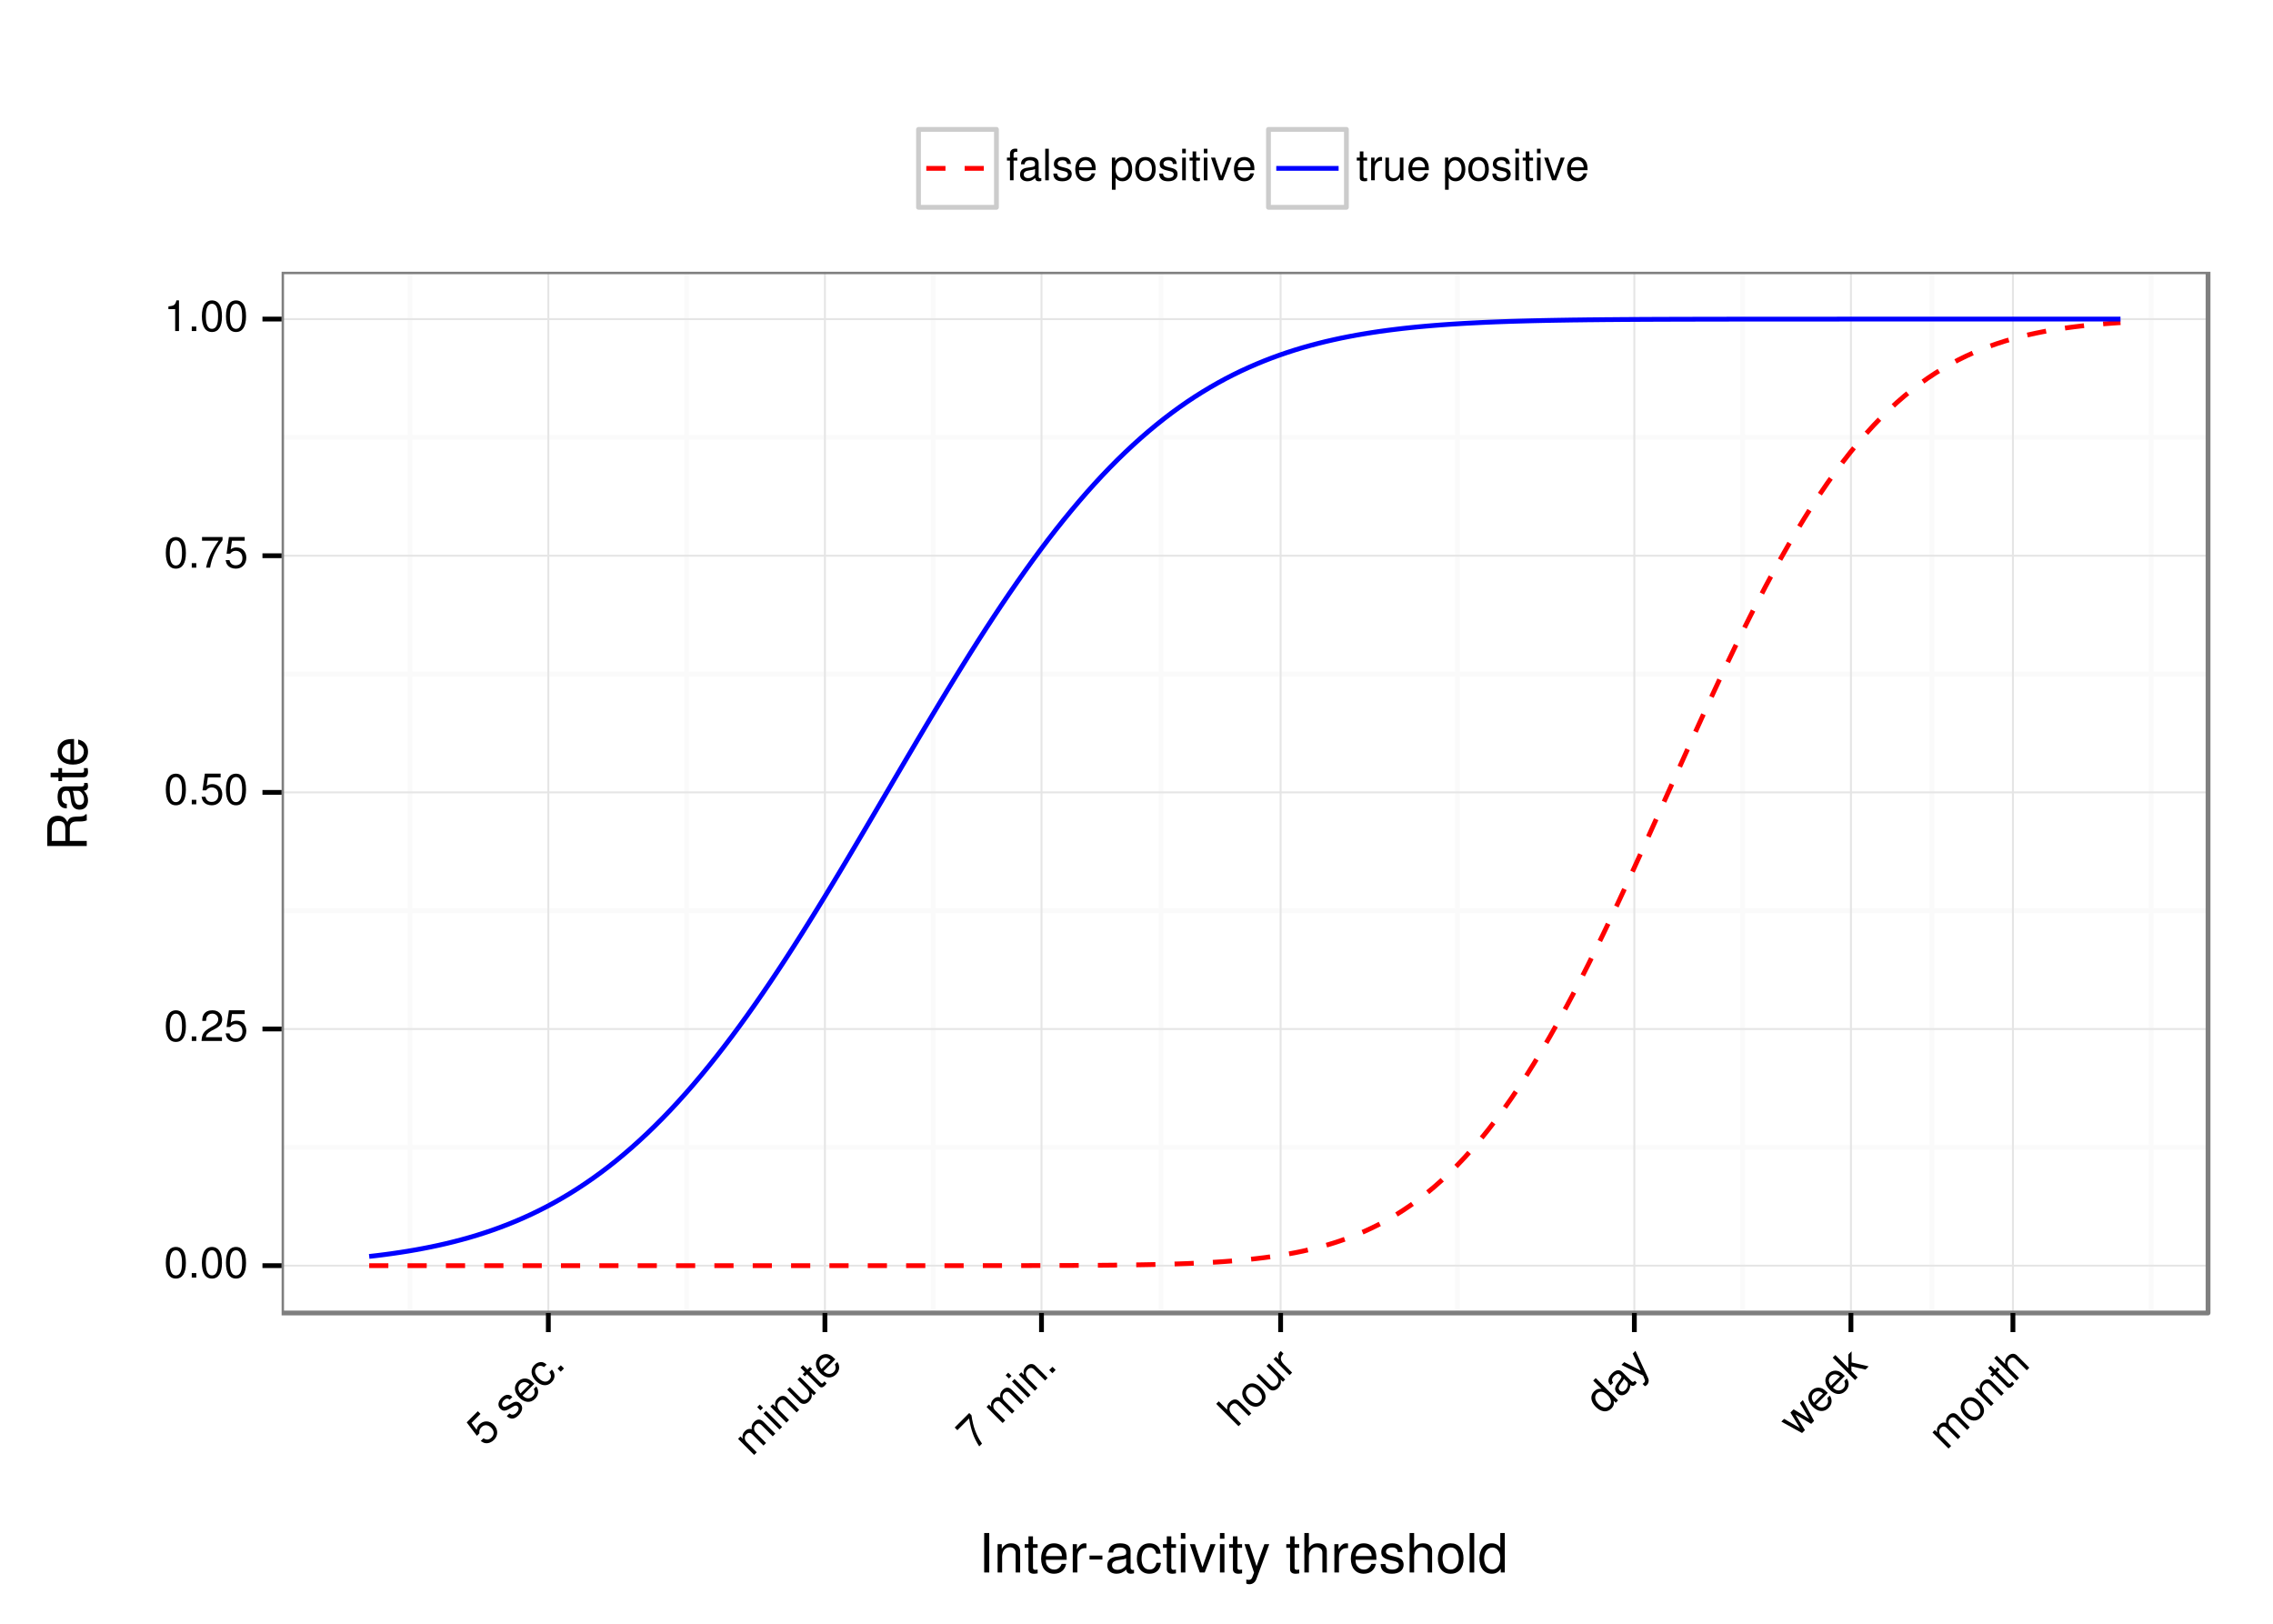 <?xml version="1.0" encoding="UTF-8"?>
<svg xmlns="http://www.w3.org/2000/svg" xmlns:xlink="http://www.w3.org/1999/xlink" width="504pt" height="360pt" viewBox="0 0 504 360" version="1.1">
<defs>
<g>
<symbol overflow="visible" id="glyph0-0">
<path style="stroke:none;" d=""/>
</symbol>
<symbol overflow="visible" id="glyph0-1">
<path style="stroke:none;" d="M 2.641 -6.797 C 2 -6.797 1.422 -6.531 1.078 -6.047 C 0.641 -5.453 0.406 -4.547 0.406 -3.297 C 0.406 -1 1.188 0.219 2.641 0.219 C 4.078 0.219 4.859 -1 4.859 -3.234 C 4.859 -4.562 4.656 -5.438 4.203 -6.047 C 3.844 -6.531 3.281 -6.797 2.641 -6.797 Z M 2.641 -6.047 C 3.547 -6.047 4 -5.125 4 -3.312 C 4 -1.375 3.562 -0.484 2.625 -0.484 C 1.734 -0.484 1.281 -1.422 1.281 -3.281 C 1.281 -5.141 1.734 -6.047 2.641 -6.047 Z "/>
</symbol>
<symbol overflow="visible" id="glyph0-2">
<path style="stroke:none;" d="M 1.828 -1 L 0.828 -1 L 0.828 0 L 1.828 0 Z "/>
</symbol>
<symbol overflow="visible" id="glyph0-3">
<path style="stroke:none;" d="M 4.859 -0.828 L 1.281 -0.828 C 1.359 -1.391 1.672 -1.75 2.5 -2.234 L 3.469 -2.75 C 4.406 -3.266 4.906 -3.969 4.906 -4.812 C 4.906 -5.375 4.672 -5.906 4.266 -6.266 C 3.859 -6.625 3.375 -6.797 2.719 -6.797 C 1.859 -6.797 1.219 -6.5 0.844 -5.922 C 0.609 -5.562 0.5 -5.125 0.484 -4.438 L 1.328 -4.438 C 1.359 -4.906 1.406 -5.188 1.531 -5.406 C 1.75 -5.812 2.188 -6.062 2.703 -6.062 C 3.469 -6.062 4.031 -5.516 4.031 -4.781 C 4.031 -4.25 3.719 -3.797 3.125 -3.438 L 2.234 -2.938 C 0.812 -2.141 0.406 -1.5 0.328 0 L 4.859 0 Z "/>
</symbol>
<symbol overflow="visible" id="glyph0-4">
<path style="stroke:none;" d="M 4.562 -6.797 L 1.062 -6.797 L 0.547 -3.094 L 1.328 -3.094 C 1.719 -3.562 2.047 -3.734 2.578 -3.734 C 3.484 -3.734 4.062 -3.109 4.062 -2.094 C 4.062 -1.125 3.484 -0.531 2.578 -0.531 C 1.828 -0.531 1.375 -0.906 1.188 -1.672 L 0.328 -1.672 C 0.453 -1.109 0.547 -0.844 0.75 -0.594 C 1.125 -0.078 1.828 0.219 2.594 0.219 C 3.969 0.219 4.922 -0.781 4.922 -2.219 C 4.922 -3.562 4.031 -4.484 2.719 -4.484 C 2.25 -4.484 1.859 -4.359 1.469 -4.062 L 1.734 -5.969 L 4.562 -5.969 Z "/>
</symbol>
<symbol overflow="visible" id="glyph0-5">
<path style="stroke:none;" d="M 4.984 -6.797 L 0.438 -6.797 L 0.438 -5.969 L 4.109 -5.969 C 2.5 -3.656 1.828 -2.234 1.328 0 L 2.219 0 C 2.594 -2.172 3.453 -4.047 4.984 -6.094 Z "/>
</symbol>
<symbol overflow="visible" id="glyph0-6">
<path style="stroke:none;" d="M 2.484 -4.844 L 2.484 0 L 3.328 0 L 3.328 -6.797 L 2.766 -6.797 C 2.469 -5.75 2.281 -5.609 0.984 -5.453 L 0.984 -4.844 Z "/>
</symbol>
<symbol overflow="visible" id="glyph0-7">
<path style="stroke:none;" d="M 2.469 -5.031 L 1.641 -5.031 L 1.641 -5.812 C 1.641 -6.156 1.828 -6.328 2.203 -6.328 C 2.266 -6.328 2.297 -6.328 2.469 -6.312 L 2.469 -6.969 C 2.297 -7.016 2.188 -7.016 2.031 -7.016 C 1.281 -7.016 0.844 -6.594 0.844 -5.875 L 0.844 -5.031 L 0.172 -5.031 L 0.172 -4.375 L 0.844 -4.375 L 0.844 0 L 1.641 0 L 1.641 -4.375 L 2.469 -4.375 Z "/>
</symbol>
<symbol overflow="visible" id="glyph0-8">
<path style="stroke:none;" d="M 5.125 -0.469 C 5.047 -0.453 5.016 -0.453 4.953 -0.453 C 4.688 -0.453 4.531 -0.594 4.531 -0.844 L 4.531 -3.797 C 4.531 -4.688 3.875 -5.172 2.641 -5.172 C 1.906 -5.172 1.312 -4.953 0.969 -4.578 C 0.734 -4.328 0.641 -4.031 0.625 -3.547 L 1.422 -3.547 C 1.5 -4.156 1.859 -4.438 2.609 -4.438 C 3.328 -4.438 3.734 -4.156 3.734 -3.688 L 3.734 -3.469 C 3.734 -3.141 3.531 -3 2.891 -2.922 C 1.766 -2.766 1.594 -2.734 1.281 -2.609 C 0.703 -2.375 0.406 -1.922 0.406 -1.266 C 0.406 -0.359 1.031 0.219 2.047 0.219 C 2.688 0.219 3.188 0 3.766 -0.516 C 3.812 -0.016 4.062 0.219 4.578 0.219 C 4.75 0.219 4.875 0.203 5.125 0.141 Z M 3.734 -1.578 C 3.734 -1.312 3.656 -1.156 3.422 -0.938 C 3.094 -0.641 2.703 -0.484 2.219 -0.484 C 1.609 -0.484 1.234 -0.781 1.234 -1.281 C 1.234 -1.812 1.594 -2.078 2.453 -2.203 C 3.297 -2.328 3.469 -2.359 3.734 -2.484 Z "/>
</symbol>
<symbol overflow="visible" id="glyph0-9">
<path style="stroke:none;" d="M 1.453 -7 L 0.656 -7 L 0.656 0 L 1.453 0 Z "/>
</symbol>
<symbol overflow="visible" id="glyph0-10">
<path style="stroke:none;" d="M 4.203 -3.625 C 4.188 -4.609 3.547 -5.172 2.375 -5.172 C 1.203 -5.172 0.453 -4.562 0.453 -3.641 C 0.453 -2.844 0.859 -2.469 2.047 -2.188 L 2.797 -2 C 3.344 -1.875 3.562 -1.672 3.562 -1.312 C 3.562 -0.828 3.094 -0.516 2.391 -0.516 C 1.969 -0.516 1.609 -0.641 1.406 -0.859 C 1.281 -1 1.219 -1.141 1.172 -1.5 L 0.328 -1.5 C 0.359 -0.328 1.016 0.219 2.328 0.219 C 3.594 0.219 4.406 -0.406 4.406 -1.375 C 4.406 -2.125 3.984 -2.531 2.984 -2.766 L 2.219 -2.953 C 1.562 -3.109 1.281 -3.312 1.281 -3.672 C 1.281 -4.141 1.703 -4.438 2.344 -4.438 C 3 -4.438 3.344 -4.156 3.359 -3.625 Z "/>
</symbol>
<symbol overflow="visible" id="glyph0-11">
<path style="stroke:none;" d="M 4.922 -2.25 C 4.922 -3.016 4.859 -3.469 4.719 -3.844 C 4.391 -4.672 3.625 -5.172 2.688 -5.172 C 1.281 -5.172 0.391 -4.094 0.391 -2.453 C 0.391 -0.797 1.25 0.219 2.672 0.219 C 3.812 0.219 4.609 -0.438 4.812 -1.531 L 4.016 -1.531 C 3.797 -0.859 3.344 -0.516 2.703 -0.516 C 2.188 -0.516 1.75 -0.75 1.484 -1.172 C 1.297 -1.453 1.234 -1.75 1.219 -2.25 Z M 1.234 -2.891 C 1.312 -3.828 1.875 -4.438 2.672 -4.438 C 3.469 -4.438 4.062 -3.781 4.062 -2.953 C 4.062 -2.938 4.062 -2.922 4.062 -2.891 Z "/>
</symbol>
<symbol overflow="visible" id="glyph0-12">
<path style="stroke:none;" d=""/>
</symbol>
<symbol overflow="visible" id="glyph0-13">
<path style="stroke:none;" d="M 0.516 2.094 L 1.328 2.094 L 1.328 -0.531 C 1.75 -0.016 2.219 0.219 2.875 0.219 C 4.156 0.219 5.016 -0.828 5.016 -2.422 C 5.016 -4.109 4.188 -5.172 2.859 -5.172 C 2.172 -5.172 1.625 -4.859 1.25 -4.266 L 1.25 -5.031 L 0.516 -5.031 Z M 2.719 -4.422 C 3.609 -4.422 4.188 -3.641 4.188 -2.453 C 4.188 -1.312 3.594 -0.531 2.719 -0.531 C 1.875 -0.531 1.328 -1.297 1.328 -2.469 C 1.328 -3.656 1.875 -4.422 2.719 -4.422 Z "/>
</symbol>
<symbol overflow="visible" id="glyph0-14">
<path style="stroke:none;" d="M 2.609 -5.172 C 1.203 -5.172 0.344 -4.156 0.344 -2.469 C 0.344 -0.781 1.188 0.219 2.625 0.219 C 4.031 0.219 4.891 -0.781 4.891 -2.438 C 4.891 -4.172 4.062 -5.172 2.609 -5.172 Z M 2.625 -4.438 C 3.516 -4.438 4.062 -3.688 4.062 -2.453 C 4.062 -1.266 3.5 -0.516 2.625 -0.516 C 1.734 -0.516 1.188 -1.25 1.188 -2.469 C 1.188 -3.688 1.734 -4.438 2.625 -4.438 Z "/>
</symbol>
<symbol overflow="visible" id="glyph0-15">
<path style="stroke:none;" d="M 1.438 -5.031 L 0.641 -5.031 L 0.641 0 L 1.438 0 Z M 1.438 -7 L 0.641 -7 L 0.641 -5.984 L 1.438 -5.984 Z "/>
</symbol>
<symbol overflow="visible" id="glyph0-16">
<path style="stroke:none;" d="M 2.438 -5.031 L 1.609 -5.031 L 1.609 -6.406 L 0.812 -6.406 L 0.812 -5.031 L 0.141 -5.031 L 0.141 -4.375 L 0.812 -4.375 L 0.812 -0.578 C 0.812 -0.062 1.156 0.219 1.781 0.219 C 1.969 0.219 2.172 0.203 2.438 0.156 L 2.438 -0.516 C 2.328 -0.484 2.203 -0.484 2.047 -0.484 C 1.703 -0.484 1.609 -0.578 1.609 -0.938 L 1.609 -4.375 L 2.438 -4.375 Z "/>
</symbol>
<symbol overflow="visible" id="glyph0-17">
<path style="stroke:none;" d="M 2.734 0 L 4.656 -5.031 L 3.766 -5.031 L 2.344 -0.953 L 1 -5.031 L 0.094 -5.031 L 1.859 0 Z "/>
</symbol>
<symbol overflow="visible" id="glyph0-18">
<path style="stroke:none;" d="M 0.656 -5.031 L 0.656 0 L 1.469 0 L 1.469 -2.609 C 1.469 -3.328 1.656 -3.797 2.031 -4.078 C 2.281 -4.266 2.516 -4.312 3.078 -4.328 L 3.078 -5.141 C 2.938 -5.156 2.875 -5.172 2.766 -5.172 C 2.25 -5.172 1.859 -4.859 1.406 -4.109 L 1.406 -5.031 Z "/>
</symbol>
<symbol overflow="visible" id="glyph0-19">
<path style="stroke:none;" d="M 4.625 0 L 4.625 -5.031 L 3.828 -5.031 L 3.828 -2.172 C 3.828 -1.156 3.297 -0.484 2.453 -0.484 C 1.828 -0.484 1.422 -0.859 1.422 -1.469 L 1.422 -5.031 L 0.625 -5.031 L 0.625 -1.156 C 0.625 -0.312 1.25 0.219 2.219 0.219 C 2.969 0.219 3.438 -0.031 3.906 -0.703 L 3.906 0 Z "/>
</symbol>
<symbol overflow="visible" id="glyph1-0">
<path style="stroke:none;" d=""/>
</symbol>
<symbol overflow="visible" id="glyph1-1">
<path style="stroke:none;" d="M -1.594 -8.031 L -4.062 -5.562 L -1.797 -2.578 L -1.25 -3.125 C -1.297 -3.734 -1.188 -4.094 -0.812 -4.469 C -0.172 -5.109 0.672 -5.078 1.391 -4.359 C 2.078 -3.672 2.094 -2.844 1.453 -2.203 C 0.922 -1.672 0.328 -1.609 -0.344 -2.031 L -0.953 -1.422 C -0.453 -1.109 -0.203 -0.984 0.109 -0.953 C 0.734 -0.859 1.453 -1.141 1.984 -1.672 C 2.969 -2.656 2.938 -4.031 1.922 -5.047 C 0.969 -6 -0.328 -6.016 -1.25 -5.094 C -1.578 -4.766 -1.766 -4.391 -1.844 -3.906 L -3 -5.438 L -1 -7.438 Z "/>
</symbol>
<symbol overflow="visible" id="glyph1-2">
<path style="stroke:none;" d=""/>
</symbol>
<symbol overflow="visible" id="glyph1-3">
<path style="stroke:none;" d="M 0.406 -5.531 C -0.297 -6.234 -1.141 -6.172 -1.984 -5.328 C -2.812 -4.5 -2.891 -3.547 -2.25 -2.906 C -1.688 -2.344 -1.141 -2.359 -0.094 -3 L 0.562 -3.406 C 1.031 -3.688 1.328 -3.703 1.594 -3.438 C 1.938 -3.094 1.828 -2.547 1.328 -2.047 C 1.031 -1.75 0.688 -1.594 0.391 -1.609 C 0.203 -1.609 0.047 -1.672 -0.234 -1.891 L -0.828 -1.297 C 0.016 -0.484 0.875 -0.562 1.797 -1.484 C 2.703 -2.391 2.828 -3.391 2.141 -4.078 C 1.609 -4.609 1.016 -4.609 0.156 -4.062 L -0.531 -3.656 C -1.094 -3.312 -1.438 -3.25 -1.688 -3.5 C -2.016 -3.828 -1.938 -4.344 -1.484 -4.797 C -1.016 -5.266 -0.578 -5.297 -0.188 -4.938 Z "/>
</symbol>
<symbol overflow="visible" id="glyph1-4">
<path style="stroke:none;" d="M 1.891 -5.078 C 1.359 -5.609 0.984 -5.891 0.625 -6.062 C -0.188 -6.406 -1.094 -6.219 -1.75 -5.562 C -2.75 -4.562 -2.609 -3.172 -1.453 -2.016 C -0.281 -0.844 1.047 -0.734 2.047 -1.734 C 2.859 -2.547 2.953 -3.578 2.328 -4.484 L 1.766 -3.922 C 2.078 -3.297 2 -2.719 1.547 -2.266 C 1.188 -1.906 0.703 -1.766 0.219 -1.875 C -0.109 -1.953 -0.359 -2.109 -0.734 -2.453 Z M -1.172 -2.922 C -1.781 -3.625 -1.812 -4.469 -1.25 -5.031 C -0.688 -5.594 0.203 -5.547 0.781 -4.969 C 0.797 -4.953 0.812 -4.938 0.828 -4.922 Z "/>
</symbol>
<symbol overflow="visible" id="glyph1-5">
<path style="stroke:none;" d="M 0.828 -5.547 C 0.469 -5.875 0.172 -6.016 -0.156 -6.094 C -0.734 -6.172 -1.375 -5.938 -1.859 -5.453 C -2.812 -4.5 -2.688 -3.094 -1.516 -1.922 C -0.375 -0.781 0.969 -0.656 1.938 -1.625 C 2.781 -2.469 2.812 -3.531 2.016 -4.453 L 1.438 -3.875 C 1.922 -3.234 1.922 -2.641 1.438 -2.156 C 0.812 -1.531 -0.078 -1.672 -0.922 -2.516 C -1.812 -3.406 -1.969 -4.312 -1.359 -4.922 C -0.891 -5.391 -0.297 -5.391 0.266 -4.984 Z "/>
</symbol>
<symbol overflow="visible" id="glyph1-6">
<path style="stroke:none;" d="M 0.594 -2 L -0.125 -1.281 L 0.578 -0.578 L 1.297 -1.297 Z "/>
</symbol>
<symbol overflow="visible" id="glyph1-7">
<path style="stroke:none;" d="M -3.094 -4.031 L 0.469 -0.469 L 1.047 -1.047 L -1.188 -3.281 C -1.703 -3.797 -1.734 -4.578 -1.281 -5.031 C -0.859 -5.453 -0.359 -5.453 0.094 -5 L 2.547 -2.547 L 3.109 -3.109 L 0.875 -5.344 C 0.359 -5.859 0.328 -6.641 0.781 -7.094 C 1.203 -7.516 1.703 -7.484 2.141 -7.047 L 4.594 -4.594 L 5.172 -5.172 L 2.516 -7.828 C 1.875 -8.469 1.156 -8.469 0.484 -7.797 C 0.016 -7.328 -0.141 -6.891 -0.062 -6.156 C -0.641 -6.328 -1.109 -6.203 -1.562 -5.75 C -2.047 -5.266 -2.188 -4.781 -2.047 -4.047 L -2.562 -4.562 Z "/>
</symbol>
<symbol overflow="visible" id="glyph1-8">
<path style="stroke:none;" d="M -2.547 -4.578 L -3.109 -4.016 L 0.453 -0.453 L 1.016 -1.016 Z M -3.938 -5.969 L -4.5 -5.406 L -3.781 -4.688 L -3.219 -5.25 Z "/>
</symbol>
<symbol overflow="visible" id="glyph1-9">
<path style="stroke:none;" d="M -3.094 -4.031 L 0.469 -0.469 L 1.047 -1.047 L -0.906 -3 C -1.641 -3.734 -1.734 -4.578 -1.141 -5.172 C -0.703 -5.609 -0.156 -5.625 0.266 -5.203 L 2.734 -2.734 L 3.297 -3.297 L 0.609 -5.984 C 0.016 -6.578 -0.797 -6.516 -1.484 -5.828 C -2.016 -5.297 -2.141 -4.766 -1.969 -3.969 L -2.562 -4.562 Z "/>
</symbol>
<symbol overflow="visible" id="glyph1-10">
<path style="stroke:none;" d="M 3.266 -3.266 L -0.297 -6.828 L -0.859 -6.266 L 1.172 -4.234 C 1.891 -3.516 1.984 -2.672 1.391 -2.078 C 0.953 -1.641 0.391 -1.609 -0.031 -2.031 L -2.562 -4.562 L -3.125 -4 L -0.375 -1.25 C 0.219 -0.656 1.047 -0.734 1.719 -1.406 C 2.25 -1.938 2.422 -2.453 2.266 -3.266 L 2.766 -2.766 Z "/>
</symbol>
<symbol overflow="visible" id="glyph1-11">
<path style="stroke:none;" d="M -1.844 -5.281 L -2.422 -4.703 L -3.391 -5.672 L -3.953 -5.109 L -2.984 -4.141 L -3.469 -3.656 L -3 -3.188 L -2.516 -3.672 L 0.172 -0.984 C 0.531 -0.625 0.969 -0.656 1.422 -1.109 C 1.547 -1.234 1.672 -1.391 1.828 -1.609 L 1.359 -2.078 C 1.297 -1.984 1.219 -1.906 1.109 -1.797 C 0.859 -1.547 0.734 -1.547 0.484 -1.797 L -1.953 -4.234 L -1.375 -4.812 Z "/>
</symbol>
<symbol overflow="visible" id="glyph1-12">
<path style="stroke:none;" d="M -1.281 -8.344 L -4.5 -5.125 L -3.906 -4.531 L -1.312 -7.125 C -0.812 -4.344 -0.281 -2.875 0.938 -0.938 L 1.562 -1.562 C 0.297 -3.359 -0.422 -5.297 -0.781 -7.844 Z "/>
</symbol>
<symbol overflow="visible" id="glyph1-13">
<path style="stroke:none;" d="M -4.484 -5.422 L 0.469 -0.469 L 1.031 -1.031 L -0.922 -2.984 C -1.656 -3.719 -1.734 -4.578 -1.156 -5.156 C -0.969 -5.344 -0.75 -5.469 -0.484 -5.516 C -0.234 -5.547 0.016 -5.453 0.266 -5.203 L 2.734 -2.734 L 3.297 -3.297 L 0.609 -5.984 C 0.016 -6.578 -0.781 -6.531 -1.484 -5.828 C -1.984 -5.328 -2.125 -4.875 -2.047 -4.109 L -3.922 -5.984 Z "/>
</symbol>
<symbol overflow="visible" id="glyph1-14">
<path style="stroke:none;" d="M -1.812 -5.5 C -2.812 -4.5 -2.688 -3.188 -1.5 -2 C -0.297 -0.797 1 -0.688 2.016 -1.703 C 3 -2.688 2.906 -4 1.734 -5.172 C 0.5 -6.406 -0.781 -6.531 -1.812 -5.5 Z M -1.281 -5 C -0.656 -5.625 0.266 -5.484 1.141 -4.609 C 1.984 -3.766 2.109 -2.828 1.5 -2.219 C 0.859 -1.578 -0.047 -1.734 -0.906 -2.594 C -1.766 -3.453 -1.922 -4.359 -1.281 -5 Z "/>
</symbol>
<symbol overflow="visible" id="glyph1-15">
<path style="stroke:none;" d="M -3.094 -4.031 L 0.469 -0.469 L 1.031 -1.031 L -0.812 -2.875 C -1.328 -3.391 -1.516 -3.859 -1.453 -4.328 C -1.406 -4.625 -1.266 -4.828 -0.891 -5.234 L -1.469 -5.812 C -1.562 -5.719 -1.625 -5.688 -1.703 -5.609 C -2.062 -5.25 -2.125 -4.75 -1.906 -3.906 L -2.562 -4.562 Z "/>
</symbol>
<symbol overflow="visible" id="glyph1-16">
<path style="stroke:none;" d="M -1.594 -8.312 L -2.156 -7.75 L -0.312 -5.906 C -0.922 -6.016 -1.484 -5.828 -1.953 -5.359 C -2.875 -4.438 -2.75 -3.094 -1.609 -1.953 C -0.406 -0.75 0.922 -0.609 1.875 -1.562 C 2.359 -2.047 2.531 -2.562 2.375 -3.312 L 2.844 -2.844 L 3.359 -3.359 Z M -1.328 -4.922 C -0.719 -5.531 0.219 -5.375 1.062 -4.531 C 1.875 -3.719 2.016 -2.766 1.422 -2.172 C 0.812 -1.562 -0.156 -1.688 -0.984 -2.516 C -1.812 -3.344 -1.938 -4.312 -1.328 -4.922 Z "/>
</symbol>
<symbol overflow="visible" id="glyph1-17">
<path style="stroke:none;" d="M 3.297 -3.953 C 3.234 -3.891 3.219 -3.875 3.172 -3.828 C 2.984 -3.641 2.781 -3.625 2.609 -3.797 L 0.516 -5.891 C -0.109 -6.516 -0.922 -6.391 -1.797 -5.516 C -2.312 -5 -2.578 -4.422 -2.547 -3.922 C -2.547 -3.578 -2.391 -3.297 -2.078 -2.953 L -1.516 -3.516 C -1.875 -4 -1.828 -4.453 -1.297 -4.984 C -0.781 -5.5 -0.297 -5.578 0.031 -5.25 L 0.188 -5.094 C 0.422 -4.859 0.375 -4.625 -0.016 -4.109 C -0.703 -3.203 -0.812 -3.062 -0.938 -2.75 C -1.172 -2.172 -1.078 -1.641 -0.609 -1.172 C 0.031 -0.531 0.891 -0.578 1.609 -1.297 C 2.062 -1.75 2.25 -2.25 2.297 -3.016 C 2.688 -2.719 3.031 -2.719 3.391 -3.078 C 3.516 -3.203 3.594 -3.312 3.719 -3.531 Z M 1.531 -3.75 C 1.719 -3.562 1.766 -3.391 1.766 -3.078 C 1.734 -2.641 1.562 -2.25 1.219 -1.906 C 0.797 -1.484 0.328 -1.422 -0.031 -1.781 C -0.406 -2.156 -0.344 -2.594 0.172 -3.297 C 0.688 -3.969 0.781 -4.125 0.891 -4.391 Z "/>
</symbol>
<symbol overflow="visible" id="glyph1-18">
<path style="stroke:none;" d="M -0.938 -6.188 L 0.859 -2.422 L -2.828 -4.297 L -3.438 -3.688 L 1.359 -1.328 L 1.688 -0.531 C 1.859 -0.203 1.828 0.016 1.578 0.266 C 1.5 0.344 1.391 0.422 1.25 0.531 L 1.75 1.031 C 1.938 0.969 2.078 0.891 2.234 0.734 C 2.406 0.562 2.547 0.297 2.578 0.047 C 2.641 -0.266 2.594 -0.531 2.406 -0.906 L -0.328 -6.797 Z "/>
</symbol>
<symbol overflow="visible" id="glyph1-19">
<path style="stroke:none;" d="M 3.75 -3.75 L 1.25 -8.375 L 0.609 -7.734 L 2.672 -4.234 L -0.797 -6.328 L -1.5 -5.625 L 0.609 -2.172 L -2.906 -4.219 L -3.516 -3.609 L 1.078 -1.078 L 1.719 -1.719 L -0.391 -5.172 L 3.109 -3.109 Z "/>
</symbol>
<symbol overflow="visible" id="glyph1-20">
<path style="stroke:none;" d="M -3.984 -5.922 L -4.562 -5.344 L 0.391 -0.391 L 0.969 -0.969 L -0.406 -2.344 L -0.422 -3.422 L 2.703 -2.703 L 3.406 -3.406 L -0.375 -4.281 L -0.375 -6.75 L -1.094 -6.031 L -1.078 -3.016 Z "/>
</symbol>
<symbol overflow="visible" id="glyph2-0">
<path style="stroke:none;" d=""/>
</symbol>
<symbol overflow="visible" id="glyph2-1">
<path style="stroke:none;" d="M 2.328 -8.75 L 1.203 -8.75 L 1.203 0 L 2.328 0 Z "/>
</symbol>
<symbol overflow="visible" id="glyph2-2">
<path style="stroke:none;" d="M 0.844 -6.281 L 0.844 0 L 1.844 0 L 1.844 -3.469 C 1.844 -4.75 2.516 -5.594 3.547 -5.594 C 4.344 -5.594 4.844 -5.109 4.844 -4.359 L 4.844 0 L 5.844 0 L 5.844 -4.75 C 5.844 -5.797 5.062 -6.469 3.859 -6.469 C 2.922 -6.469 2.312 -6.109 1.766 -5.234 L 1.766 -6.281 Z "/>
</symbol>
<symbol overflow="visible" id="glyph2-3">
<path style="stroke:none;" d="M 3.047 -6.281 L 2.016 -6.281 L 2.016 -8.016 L 1.016 -8.016 L 1.016 -6.281 L 0.172 -6.281 L 0.172 -5.469 L 1.016 -5.469 L 1.016 -0.719 C 1.016 -0.078 1.453 0.281 2.234 0.281 C 2.469 0.281 2.719 0.25 3.047 0.188 L 3.047 -0.641 C 2.922 -0.609 2.766 -0.594 2.562 -0.594 C 2.141 -0.594 2.016 -0.719 2.016 -1.156 L 2.016 -5.469 L 3.047 -5.469 Z "/>
</symbol>
<symbol overflow="visible" id="glyph2-4">
<path style="stroke:none;" d="M 6.156 -2.812 C 6.156 -3.766 6.078 -4.344 5.906 -4.812 C 5.5 -5.844 4.531 -6.469 3.359 -6.469 C 1.609 -6.469 0.484 -5.125 0.484 -3.062 C 0.484 -1 1.578 0.281 3.344 0.281 C 4.781 0.281 5.766 -0.547 6.031 -1.906 L 5.016 -1.906 C 4.734 -1.078 4.172 -0.641 3.375 -0.641 C 2.734 -0.641 2.203 -0.938 1.859 -1.469 C 1.625 -1.828 1.531 -2.188 1.531 -2.812 Z M 1.547 -3.625 C 1.625 -4.781 2.344 -5.547 3.344 -5.547 C 4.328 -5.547 5.094 -4.734 5.094 -3.703 C 5.094 -3.672 5.094 -3.641 5.078 -3.625 Z "/>
</symbol>
<symbol overflow="visible" id="glyph2-5">
<path style="stroke:none;" d="M 0.828 -6.281 L 0.828 0 L 1.844 0 L 1.844 -3.266 C 1.844 -4.156 2.062 -4.75 2.547 -5.094 C 2.859 -5.328 3.156 -5.406 3.859 -5.406 L 3.859 -6.438 C 3.688 -6.453 3.594 -6.469 3.469 -6.469 C 2.812 -6.469 2.328 -6.078 1.75 -5.141 L 1.75 -6.281 Z "/>
</symbol>
<symbol overflow="visible" id="glyph2-6">
<path style="stroke:none;" d="M 3.406 -3.75 L 0.547 -3.75 L 0.547 -2.875 L 3.406 -2.875 Z "/>
</symbol>
<symbol overflow="visible" id="glyph2-7">
<path style="stroke:none;" d="M 6.422 -0.594 C 6.312 -0.562 6.266 -0.562 6.203 -0.562 C 5.859 -0.562 5.656 -0.75 5.656 -1.062 L 5.656 -4.75 C 5.656 -5.875 4.844 -6.469 3.297 -6.469 C 2.391 -6.469 1.625 -6.203 1.219 -5.734 C 0.922 -5.406 0.797 -5.047 0.781 -4.422 L 1.781 -4.422 C 1.875 -5.203 2.328 -5.547 3.266 -5.547 C 4.156 -5.547 4.672 -5.203 4.672 -4.609 L 4.672 -4.344 C 4.672 -3.922 4.422 -3.75 3.625 -3.641 C 2.203 -3.469 1.984 -3.422 1.609 -3.266 C 0.875 -2.969 0.5 -2.406 0.5 -1.578 C 0.5 -0.438 1.297 0.281 2.562 0.281 C 3.359 0.281 4 0 4.703 -0.641 C 4.781 -0.016 5.094 0.281 5.734 0.281 C 5.938 0.281 6.094 0.25 6.422 0.172 Z M 4.672 -1.984 C 4.672 -1.641 4.578 -1.438 4.266 -1.156 C 3.859 -0.797 3.375 -0.594 2.781 -0.594 C 2 -0.594 1.547 -0.969 1.547 -1.609 C 1.547 -2.266 1.984 -2.609 3.062 -2.766 C 4.109 -2.906 4.328 -2.953 4.672 -3.109 Z "/>
</symbol>
<symbol overflow="visible" id="glyph2-8">
<path style="stroke:none;" d="M 5.656 -4.172 C 5.609 -4.781 5.469 -5.188 5.234 -5.531 C 4.797 -6.125 4.047 -6.469 3.172 -6.469 C 1.469 -6.469 0.375 -5.125 0.375 -3.031 C 0.375 -1.016 1.453 0.281 3.156 0.281 C 4.656 0.281 5.609 -0.625 5.719 -2.156 L 4.719 -2.156 C 4.547 -1.156 4.031 -0.641 3.188 -0.641 C 2.078 -0.641 1.422 -1.547 1.422 -3.031 C 1.422 -4.609 2.062 -5.547 3.156 -5.547 C 4 -5.547 4.531 -5.047 4.641 -4.172 Z "/>
</symbol>
<symbol overflow="visible" id="glyph2-9">
<path style="stroke:none;" d="M 1.797 -6.281 L 0.797 -6.281 L 0.797 0 L 1.797 0 Z M 1.797 -8.75 L 0.797 -8.75 L 0.797 -7.484 L 1.797 -7.484 Z "/>
</symbol>
<symbol overflow="visible" id="glyph2-10">
<path style="stroke:none;" d="M 3.422 0 L 5.828 -6.281 L 4.703 -6.281 L 2.922 -1.188 L 1.25 -6.281 L 0.125 -6.281 L 2.328 0 Z "/>
</symbol>
<symbol overflow="visible" id="glyph2-11">
<path style="stroke:none;" d="M 4.656 -6.281 L 2.922 -1.391 L 1.312 -6.281 L 0.234 -6.281 L 2.359 0.031 L 1.984 1.016 C 1.828 1.469 1.594 1.625 1.172 1.625 C 1.031 1.625 0.859 1.609 0.641 1.562 L 0.641 2.453 C 0.859 2.562 1.062 2.609 1.312 2.609 C 1.641 2.609 1.984 2.516 2.25 2.312 C 2.562 2.094 2.75 1.828 2.938 1.312 L 5.734 -6.281 Z "/>
</symbol>
<symbol overflow="visible" id="glyph2-12">
<path style="stroke:none;" d=""/>
</symbol>
<symbol overflow="visible" id="glyph2-13">
<path style="stroke:none;" d="M 0.844 -8.75 L 0.844 0 L 1.844 0 L 1.844 -3.469 C 1.844 -4.75 2.516 -5.594 3.547 -5.594 C 3.859 -5.594 4.188 -5.484 4.422 -5.297 C 4.719 -5.094 4.844 -4.797 4.844 -4.359 L 4.844 0 L 5.828 0 L 5.828 -4.75 C 5.828 -5.812 5.078 -6.469 3.859 -6.469 C 2.969 -6.469 2.422 -6.188 1.844 -5.422 L 1.844 -8.75 Z "/>
</symbol>
<symbol overflow="visible" id="glyph2-14">
<path style="stroke:none;" d="M 5.25 -4.531 C 5.25 -5.766 4.422 -6.469 2.969 -6.469 C 1.516 -6.469 0.562 -5.719 0.562 -4.547 C 0.562 -3.562 1.062 -3.094 2.562 -2.734 L 3.484 -2.516 C 4.188 -2.344 4.469 -2.094 4.469 -1.625 C 4.469 -1.047 3.875 -0.641 3 -0.641 C 2.453 -0.641 2 -0.797 1.75 -1.062 C 1.594 -1.25 1.531 -1.422 1.469 -1.875 L 0.406 -1.875 C 0.453 -0.422 1.266 0.281 2.922 0.281 C 4.5 0.281 5.516 -0.5 5.516 -1.719 C 5.516 -2.656 4.984 -3.172 3.734 -3.469 L 2.766 -3.703 C 1.953 -3.891 1.609 -4.156 1.609 -4.594 C 1.609 -5.172 2.125 -5.547 2.938 -5.547 C 3.75 -5.547 4.172 -5.203 4.203 -4.531 Z "/>
</symbol>
<symbol overflow="visible" id="glyph2-15">
<path style="stroke:none;" d="M 3.266 -6.469 C 1.5 -6.469 0.438 -5.203 0.438 -3.094 C 0.438 -0.984 1.484 0.281 3.281 0.281 C 5.047 0.281 6.125 -0.984 6.125 -3.047 C 6.125 -5.219 5.078 -6.469 3.266 -6.469 Z M 3.281 -5.547 C 4.406 -5.547 5.078 -4.625 5.078 -3.062 C 5.078 -1.578 4.375 -0.641 3.281 -0.641 C 2.156 -0.641 1.469 -1.578 1.469 -3.094 C 1.469 -4.609 2.156 -5.547 3.281 -5.547 Z "/>
</symbol>
<symbol overflow="visible" id="glyph2-16">
<path style="stroke:none;" d="M 1.828 -8.75 L 0.812 -8.75 L 0.812 0 L 1.828 0 Z "/>
</symbol>
<symbol overflow="visible" id="glyph2-17">
<path style="stroke:none;" d="M 5.938 -8.75 L 4.938 -8.75 L 4.938 -5.5 C 4.531 -6.125 3.859 -6.469 3.016 -6.469 C 1.375 -6.469 0.312 -5.156 0.312 -3.156 C 0.312 -1.031 1.359 0.281 3.047 0.281 C 3.906 0.281 4.516 -0.047 5.047 -0.828 L 5.047 0 L 5.938 0 Z M 3.188 -5.531 C 4.266 -5.531 4.938 -4.578 4.938 -3.078 C 4.938 -1.625 4.25 -0.656 3.188 -0.656 C 2.094 -0.656 1.359 -1.625 1.359 -3.094 C 1.359 -4.562 2.094 -5.531 3.188 -5.531 Z "/>
</symbol>
<symbol overflow="visible" id="glyph3-0">
<path style="stroke:none;" d=""/>
</symbol>
<symbol overflow="visible" id="glyph3-1">
<path style="stroke:none;" d="M -3.766 -2.234 L -3.766 -5.109 C -3.766 -6.109 -3.281 -6.547 -2.203 -6.547 L -1.422 -6.547 C -0.891 -6.547 -0.359 -6.641 0 -6.797 L 0 -8.141 L -0.281 -8.141 C -0.562 -7.734 -0.875 -7.641 -2.047 -7.625 C -3.484 -7.609 -3.906 -7.375 -4.312 -6.438 C -4.797 -7.422 -5.406 -7.812 -6.406 -7.812 C -7.922 -7.812 -8.75 -6.859 -8.75 -5.141 L -8.75 -1.109 L 0 -1.109 L 0 -2.234 Z M -4.75 -2.234 L -7.766 -2.234 L -7.766 -4.938 C -7.766 -5.562 -7.672 -5.922 -7.422 -6.188 C -7.172 -6.484 -6.781 -6.641 -6.25 -6.641 C -5.219 -6.641 -4.75 -6.125 -4.75 -4.938 Z "/>
</symbol>
<symbol overflow="visible" id="glyph3-2">
<path style="stroke:none;" d="M -0.594 -6.422 C -0.562 -6.312 -0.562 -6.266 -0.562 -6.203 C -0.562 -5.859 -0.75 -5.656 -1.062 -5.656 L -4.75 -5.656 C -5.875 -5.656 -6.469 -4.844 -6.469 -3.297 C -6.469 -2.391 -6.203 -1.625 -5.734 -1.219 C -5.406 -0.922 -5.047 -0.797 -4.422 -0.781 L -4.422 -1.781 C -5.203 -1.875 -5.547 -2.328 -5.547 -3.266 C -5.547 -4.156 -5.203 -4.672 -4.609 -4.672 L -4.344 -4.672 C -3.922 -4.672 -3.75 -4.422 -3.641 -3.625 C -3.469 -2.203 -3.422 -1.984 -3.266 -1.609 C -2.969 -0.875 -2.406 -0.5 -1.578 -0.5 C -0.438 -0.5 0.281 -1.297 0.281 -2.562 C 0.281 -3.359 0 -4 -0.641 -4.703 C -0.016 -4.781 0.281 -5.094 0.281 -5.734 C 0.281 -5.938 0.25 -6.094 0.172 -6.422 Z M -1.984 -4.672 C -1.641 -4.672 -1.438 -4.578 -1.156 -4.266 C -0.797 -3.859 -0.594 -3.375 -0.594 -2.781 C -0.594 -2 -0.969 -1.547 -1.609 -1.547 C -2.266 -1.547 -2.609 -1.984 -2.766 -3.062 C -2.906 -4.109 -2.953 -4.328 -3.109 -4.672 Z "/>
</symbol>
<symbol overflow="visible" id="glyph3-3">
<path style="stroke:none;" d="M -6.281 -3.047 L -6.281 -2.016 L -8.016 -2.016 L -8.016 -1.016 L -6.281 -1.016 L -6.281 -0.172 L -5.469 -0.172 L -5.469 -1.016 L -0.719 -1.016 C -0.078 -1.016 0.281 -1.453 0.281 -2.234 C 0.281 -2.469 0.25 -2.719 0.188 -3.047 L -0.641 -3.047 C -0.609 -2.922 -0.594 -2.766 -0.594 -2.562 C -0.594 -2.141 -0.719 -2.016 -1.156 -2.016 L -5.469 -2.016 L -5.469 -3.047 Z "/>
</symbol>
<symbol overflow="visible" id="glyph3-4">
<path style="stroke:none;" d="M -2.812 -6.156 C -3.766 -6.156 -4.344 -6.078 -4.812 -5.906 C -5.844 -5.5 -6.469 -4.531 -6.469 -3.359 C -6.469 -1.609 -5.125 -0.484 -3.062 -0.484 C -1 -0.484 0.281 -1.578 0.281 -3.344 C 0.281 -4.781 -0.547 -5.766 -1.906 -6.031 L -1.906 -5.016 C -1.078 -4.734 -0.641 -4.172 -0.641 -3.375 C -0.641 -2.734 -0.938 -2.203 -1.469 -1.859 C -1.828 -1.625 -2.188 -1.531 -2.812 -1.531 Z M -3.625 -1.547 C -4.781 -1.625 -5.547 -2.344 -5.547 -3.344 C -5.547 -4.328 -4.734 -5.094 -3.703 -5.094 C -3.672 -5.094 -3.641 -5.094 -3.625 -5.078 Z "/>
</symbol>
</g>
<clipPath id="clip1">
  <path d="M 62.445 60.254 L 490 60.254 L 490 292 L 62.445 292 Z "/>
</clipPath>
<clipPath id="clip2">
  <path d="M 62.445 253 L 490.598 253 L 490.598 255 L 62.445 255 Z "/>
</clipPath>
<clipPath id="clip3">
  <path d="M 62.445 201 L 490.598 201 L 490.598 203 L 62.445 203 Z "/>
</clipPath>
<clipPath id="clip4">
  <path d="M 62.445 148 L 490.598 148 L 490.598 150 L 62.445 150 Z "/>
</clipPath>
<clipPath id="clip5">
  <path d="M 62.445 96 L 490.598 96 L 490.598 98 L 62.445 98 Z "/>
</clipPath>
<clipPath id="clip6">
  <path d="M 90 60.254 L 92 60.254 L 92 292 L 90 292 Z "/>
</clipPath>
<clipPath id="clip7">
  <path d="M 151 60.254 L 153 60.254 L 153 292 L 151 292 Z "/>
</clipPath>
<clipPath id="clip8">
  <path d="M 206 60.254 L 208 60.254 L 208 292 L 206 292 Z "/>
</clipPath>
<clipPath id="clip9">
  <path d="M 256 60.254 L 258 60.254 L 258 292 L 256 292 Z "/>
</clipPath>
<clipPath id="clip10">
  <path d="M 322 60.254 L 324 60.254 L 324 292 L 322 292 Z "/>
</clipPath>
<clipPath id="clip11">
  <path d="M 385 60.254 L 387 60.254 L 387 292 L 385 292 Z "/>
</clipPath>
<clipPath id="clip12">
  <path d="M 427 60.254 L 429 60.254 L 429 292 L 427 292 Z "/>
</clipPath>
<clipPath id="clip13">
  <path d="M 476 60.254 L 478 60.254 L 478 292 L 476 292 Z "/>
</clipPath>
<clipPath id="clip14">
  <path d="M 62.445 280 L 490 280 L 490 281 L 62.445 281 Z "/>
</clipPath>
<clipPath id="clip15">
  <path d="M 62.445 227 L 490 227 L 490 229 L 62.445 229 Z "/>
</clipPath>
<clipPath id="clip16">
  <path d="M 62.445 175 L 490 175 L 490 176 L 62.445 176 Z "/>
</clipPath>
<clipPath id="clip17">
  <path d="M 62.445 123 L 490 123 L 490 124 L 62.445 124 Z "/>
</clipPath>
<clipPath id="clip18">
  <path d="M 62.445 70 L 490 70 L 490 71 L 62.445 71 Z "/>
</clipPath>
<clipPath id="clip19">
  <path d="M 121 60.254 L 122 60.254 L 122 292 L 121 292 Z "/>
</clipPath>
<clipPath id="clip20">
  <path d="M 182 60.254 L 184 60.254 L 184 292 L 182 292 Z "/>
</clipPath>
<clipPath id="clip21">
  <path d="M 230 60.254 L 232 60.254 L 232 292 L 230 292 Z "/>
</clipPath>
<clipPath id="clip22">
  <path d="M 283 60.254 L 285 60.254 L 285 292 L 283 292 Z "/>
</clipPath>
<clipPath id="clip23">
  <path d="M 362 60.254 L 363 60.254 L 363 292 L 362 292 Z "/>
</clipPath>
<clipPath id="clip24">
  <path d="M 410 60.254 L 411 60.254 L 411 292 L 410 292 Z "/>
</clipPath>
<clipPath id="clip25">
  <path d="M 446 60.254 L 447 60.254 L 447 292 L 446 292 Z "/>
</clipPath>
<clipPath id="clip26">
  <path d="M 62.445 60.254 L 490.598 60.254 L 490.598 292 L 62.445 292 Z "/>
</clipPath>
</defs>
<g id="surface242">
<rect x="0" y="0" width="504" height="360" style="fill:rgb(100%,100%,100%);fill-opacity:1;stroke:none;"/>
<rect x="0" y="0" width="504" height="360" style="fill:rgb(100%,100%,100%);fill-opacity:1;stroke:none;"/>
<path style="fill:none;stroke-width:1.063;stroke-linecap:round;stroke-linejoin:round;stroke:rgb(100%,100%,100%);stroke-opacity:1;stroke-miterlimit:10;" d="M 0 360 L 504 360 L 504 0 L 0 0 Z "/>
<g clip-path="url(#clip1)" clip-rule="nonzero">
<path style=" stroke:none;fill-rule:nonzero;fill:rgb(100%,100%,100%);fill-opacity:1;" d="M 62.445 291.098 L 489.598 291.098 L 489.598 60.254 L 62.445 60.254 Z "/>
</g>
<g clip-path="url(#clip2)" clip-rule="nonzero">
<path style="fill:none;stroke-width:1.063;stroke-linecap:butt;stroke-linejoin:round;stroke:rgb(98.039%,98.039%,98.039%);stroke-opacity:1;stroke-miterlimit:10;" d="M 62.445 254.371 L 489.602 254.371 "/>
</g>
<g clip-path="url(#clip3)" clip-rule="nonzero">
<path style="fill:none;stroke-width:1.063;stroke-linecap:butt;stroke-linejoin:round;stroke:rgb(98.039%,98.039%,98.039%);stroke-opacity:1;stroke-miterlimit:10;" d="M 62.445 201.906 L 489.602 201.906 "/>
</g>
<g clip-path="url(#clip4)" clip-rule="nonzero">
<path style="fill:none;stroke-width:1.063;stroke-linecap:butt;stroke-linejoin:round;stroke:rgb(98.039%,98.039%,98.039%);stroke-opacity:1;stroke-miterlimit:10;" d="M 62.445 149.441 L 489.602 149.441 "/>
</g>
<g clip-path="url(#clip5)" clip-rule="nonzero">
<path style="fill:none;stroke-width:1.063;stroke-linecap:butt;stroke-linejoin:round;stroke:rgb(98.039%,98.039%,98.039%);stroke-opacity:1;stroke-miterlimit:10;" d="M 62.445 96.977 L 489.602 96.977 "/>
</g>
<g clip-path="url(#clip6)" clip-rule="nonzero">
<path style="fill:none;stroke-width:1.063;stroke-linecap:butt;stroke-linejoin:round;stroke:rgb(98.039%,98.039%,98.039%);stroke-opacity:1;stroke-miterlimit:10;" d="M 90.918 291.098 L 90.918 60.254 "/>
</g>
<g clip-path="url(#clip7)" clip-rule="nonzero">
<path style="fill:none;stroke-width:1.063;stroke-linecap:butt;stroke-linejoin:round;stroke:rgb(98.039%,98.039%,98.039%);stroke-opacity:1;stroke-miterlimit:10;" d="M 152.246 291.098 L 152.246 60.254 "/>
</g>
<g clip-path="url(#clip8)" clip-rule="nonzero">
<path style="fill:none;stroke-width:1.063;stroke-linecap:butt;stroke-linejoin:round;stroke:rgb(98.039%,98.039%,98.039%);stroke-opacity:1;stroke-miterlimit:10;" d="M 206.922 291.098 L 206.922 60.254 "/>
</g>
<g clip-path="url(#clip9)" clip-rule="nonzero">
<path style="fill:none;stroke-width:1.063;stroke-linecap:butt;stroke-linejoin:round;stroke:rgb(98.039%,98.039%,98.039%);stroke-opacity:1;stroke-miterlimit:10;" d="M 257.445 291.098 L 257.445 60.254 "/>
</g>
<g clip-path="url(#clip10)" clip-rule="nonzero">
<path style="fill:none;stroke-width:1.063;stroke-linecap:butt;stroke-linejoin:round;stroke:rgb(98.039%,98.039%,98.039%);stroke-opacity:1;stroke-miterlimit:10;" d="M 323.172 291.098 L 323.172 60.254 "/>
</g>
<g clip-path="url(#clip11)" clip-rule="nonzero">
<path style="fill:none;stroke-width:1.063;stroke-linecap:butt;stroke-linejoin:round;stroke:rgb(98.039%,98.039%,98.039%);stroke-opacity:1;stroke-miterlimit:10;" d="M 386.402 291.098 L 386.402 60.254 "/>
</g>
<g clip-path="url(#clip12)" clip-rule="nonzero">
<path style="fill:none;stroke-width:1.063;stroke-linecap:butt;stroke-linejoin:round;stroke:rgb(98.039%,98.039%,98.039%);stroke-opacity:1;stroke-miterlimit:10;" d="M 428.371 291.098 L 428.371 60.254 "/>
</g>
<g clip-path="url(#clip13)" clip-rule="nonzero">
<path style="fill:none;stroke-width:1.063;stroke-linecap:butt;stroke-linejoin:round;stroke:rgb(98.039%,98.039%,98.039%);stroke-opacity:1;stroke-miterlimit:10;" d="M 476.996 291.098 L 476.996 60.254 "/>
</g>
<g clip-path="url(#clip14)" clip-rule="nonzero">
<path style="fill:none;stroke-width:0.425;stroke-linecap:butt;stroke-linejoin:round;stroke:rgb(89.804%,89.804%,89.804%);stroke-opacity:1;stroke-miterlimit:10;" d="M 62.445 280.605 L 489.602 280.605 "/>
</g>
<g clip-path="url(#clip15)" clip-rule="nonzero">
<path style="fill:none;stroke-width:0.425;stroke-linecap:butt;stroke-linejoin:round;stroke:rgb(89.804%,89.804%,89.804%);stroke-opacity:1;stroke-miterlimit:10;" d="M 62.445 228.141 L 489.602 228.141 "/>
</g>
<g clip-path="url(#clip16)" clip-rule="nonzero">
<path style="fill:none;stroke-width:0.425;stroke-linecap:butt;stroke-linejoin:round;stroke:rgb(89.804%,89.804%,89.804%);stroke-opacity:1;stroke-miterlimit:10;" d="M 62.445 175.676 L 489.602 175.676 "/>
</g>
<g clip-path="url(#clip17)" clip-rule="nonzero">
<path style="fill:none;stroke-width:0.425;stroke-linecap:butt;stroke-linejoin:round;stroke:rgb(89.804%,89.804%,89.804%);stroke-opacity:1;stroke-miterlimit:10;" d="M 62.445 123.211 L 489.602 123.211 "/>
</g>
<g clip-path="url(#clip18)" clip-rule="nonzero">
<path style="fill:none;stroke-width:0.425;stroke-linecap:butt;stroke-linejoin:round;stroke:rgb(89.804%,89.804%,89.804%);stroke-opacity:1;stroke-miterlimit:10;" d="M 62.445 70.746 L 489.602 70.746 "/>
</g>
<g clip-path="url(#clip19)" clip-rule="nonzero">
<path style="fill:none;stroke-width:0.425;stroke-linecap:butt;stroke-linejoin:round;stroke:rgb(89.804%,89.804%,89.804%);stroke-opacity:1;stroke-miterlimit:10;" d="M 121.582 291.098 L 121.582 60.254 "/>
</g>
<g clip-path="url(#clip20)" clip-rule="nonzero">
<path style="fill:none;stroke-width:0.425;stroke-linecap:butt;stroke-linejoin:round;stroke:rgb(89.804%,89.804%,89.804%);stroke-opacity:1;stroke-miterlimit:10;" d="M 182.91 291.098 L 182.91 60.254 "/>
</g>
<g clip-path="url(#clip21)" clip-rule="nonzero">
<path style="fill:none;stroke-width:0.425;stroke-linecap:butt;stroke-linejoin:round;stroke:rgb(89.804%,89.804%,89.804%);stroke-opacity:1;stroke-miterlimit:10;" d="M 230.934 291.098 L 230.934 60.254 "/>
</g>
<g clip-path="url(#clip22)" clip-rule="nonzero">
<path style="fill:none;stroke-width:0.425;stroke-linecap:butt;stroke-linejoin:round;stroke:rgb(89.804%,89.804%,89.804%);stroke-opacity:1;stroke-miterlimit:10;" d="M 283.957 291.098 L 283.957 60.254 "/>
</g>
<g clip-path="url(#clip23)" clip-rule="nonzero">
<path style="fill:none;stroke-width:0.425;stroke-linecap:butt;stroke-linejoin:round;stroke:rgb(89.804%,89.804%,89.804%);stroke-opacity:1;stroke-miterlimit:10;" d="M 362.391 291.098 L 362.391 60.254 "/>
</g>
<g clip-path="url(#clip24)" clip-rule="nonzero">
<path style="fill:none;stroke-width:0.425;stroke-linecap:butt;stroke-linejoin:round;stroke:rgb(89.804%,89.804%,89.804%);stroke-opacity:1;stroke-miterlimit:10;" d="M 410.414 291.098 L 410.414 60.254 "/>
</g>
<g clip-path="url(#clip25)" clip-rule="nonzero">
<path style="fill:none;stroke-width:0.425;stroke-linecap:butt;stroke-linejoin:round;stroke:rgb(89.804%,89.804%,89.804%);stroke-opacity:1;stroke-miterlimit:10;" d="M 446.332 291.098 L 446.332 60.254 "/>
</g>
<path style="fill:none;stroke-width:1.063;stroke-linecap:butt;stroke-linejoin:round;stroke:rgb(100%,0%,0%);stroke-opacity:1;stroke-dasharray:4.252,4.252;stroke-miterlimit:1;" d="M 81.863 280.605 L 203.32 280.605 L 205.031 280.602 L 217.004 280.602 L 218.715 280.598 L 222.137 280.598 L 223.848 280.594 L 225.559 280.594 L 234.113 280.574 L 235.824 280.566 L 237.535 280.562 L 239.242 280.555 L 244.375 280.52 L 246.086 280.504 L 249.508 280.465 L 251.219 280.441 L 252.93 280.414 L 254.641 280.383 L 256.352 280.348 L 258.062 280.305 L 259.773 280.258 L 261.484 280.203 L 263.191 280.141 L 264.902 280.07 L 266.613 279.988 L 268.324 279.898 L 270.035 279.793 L 271.746 279.676 L 273.457 279.543 L 275.168 279.395 L 276.879 279.23 L 278.59 279.043 L 280.301 278.836 L 282.012 278.602 L 283.723 278.344 L 285.434 278.059 L 287.145 277.742 L 288.852 277.391 L 290.562 277 L 292.273 276.574 L 293.984 276.105 L 295.695 275.59 L 297.406 275.023 L 299.117 274.41 L 300.828 273.738 L 302.539 273.008 L 304.25 272.215 L 305.961 271.359 L 307.672 270.43 L 309.383 269.43 L 311.094 268.352 L 312.801 267.195 L 314.512 265.957 L 316.223 264.629 L 317.934 263.215 L 319.645 261.703 L 321.355 260.102 L 323.066 258.398 L 324.777 256.598 L 326.488 254.695 L 328.199 252.691 L 329.91 250.582 L 331.621 248.363 L 333.332 246.043 L 335.043 243.617 L 336.754 241.086 L 338.461 238.449 L 340.172 235.711 L 341.883 232.871 L 343.594 229.934 L 345.305 226.898 L 347.016 223.773 L 348.727 220.559 L 350.438 217.262 L 352.148 213.887 L 353.859 210.434 L 355.57 206.918 L 357.281 203.336 L 358.992 199.699 L 360.703 196.016 L 362.41 192.289 L 364.121 188.531 L 365.832 184.742 L 367.543 180.938 L 369.254 177.121 L 370.965 173.301 L 372.676 169.488 L 374.387 165.688 L 376.098 161.906 L 377.809 158.152 L 379.52 154.438 L 381.23 150.762 L 382.941 147.141 L 384.652 143.574 L 386.359 140.07 L 388.07 136.637 L 389.781 133.277 L 391.492 130 L 393.203 126.809 L 394.914 123.703 L 396.625 120.695 L 398.336 117.781 L 400.047 114.965 L 401.758 112.25 L 403.469 109.641 L 405.18 107.133 L 406.891 104.734 L 408.602 102.438 L 410.312 100.246 L 412.02 98.164 L 413.73 96.184 L 415.441 94.305 L 417.152 92.527 L 418.863 90.852 L 420.574 89.27 L 422.285 87.785 L 423.996 86.391 L 425.707 85.086 L 427.418 83.867 L 429.129 82.73 L 430.84 81.672 L 432.551 80.688 L 434.262 79.777 L 435.969 78.938 L 437.68 78.16 L 439.391 77.445 L 441.102 76.785 L 442.812 76.184 L 444.523 75.633 L 446.234 75.129 L 447.945 74.668 L 449.656 74.254 L 451.367 73.875 L 453.078 73.531 L 454.789 73.219 L 456.5 72.941 L 458.211 72.688 L 459.922 72.461 L 461.629 72.262 L 463.34 72.078 L 465.051 71.918 L 466.762 71.773 L 468.473 71.645 L 470.184 71.531 "/>
<path style="fill:none;stroke-width:1.063;stroke-linecap:butt;stroke-linejoin:round;stroke:rgb(0%,0%,100%);stroke-opacity:1;stroke-miterlimit:1;" d="M 81.863 278.562 L 83.574 278.367 L 85.285 278.152 L 86.996 277.918 L 88.707 277.668 L 90.414 277.398 L 92.125 277.105 L 93.836 276.789 L 95.547 276.453 L 97.258 276.09 L 98.969 275.699 L 100.68 275.281 L 102.391 274.832 L 104.102 274.355 L 105.812 273.844 L 107.523 273.297 L 109.234 272.719 L 110.945 272.098 L 112.656 271.441 L 114.367 270.746 L 116.074 270.008 L 117.785 269.227 L 119.496 268.398 L 121.207 267.527 L 122.918 266.605 L 124.629 265.633 L 126.34 264.613 L 128.051 263.539 L 129.762 262.41 L 131.473 261.23 L 133.184 259.992 L 134.895 258.695 L 136.605 257.344 L 138.316 255.93 L 140.023 254.461 L 141.734 252.926 L 143.445 251.336 L 145.156 249.68 L 146.867 247.965 L 148.578 246.191 L 150.289 244.352 L 152 242.453 L 153.711 240.492 L 155.422 238.469 L 157.133 236.387 L 158.844 234.246 L 160.555 232.047 L 162.266 229.793 L 163.977 227.48 L 165.684 225.117 L 167.395 222.699 L 169.105 220.23 L 170.816 217.711 L 172.527 215.148 L 174.238 212.543 L 175.949 209.891 L 177.66 207.203 L 179.371 204.477 L 181.082 201.719 L 182.793 198.93 L 184.504 196.113 L 186.215 193.273 L 187.926 190.41 L 189.633 187.531 L 191.344 184.637 L 193.055 181.734 L 196.477 175.906 L 198.188 172.988 L 199.898 170.074 L 201.609 167.172 L 203.32 164.273 L 205.031 161.391 L 206.742 158.527 L 208.453 155.684 L 210.164 152.863 L 211.875 150.07 L 213.586 147.305 L 215.293 144.574 L 217.004 141.879 L 218.715 139.223 L 220.426 136.609 L 222.137 134.039 L 223.848 131.516 L 225.559 129.039 L 227.27 126.613 L 228.98 124.238 L 230.691 121.918 L 232.402 119.652 L 234.113 117.445 L 235.824 115.297 L 237.535 113.207 L 239.242 111.176 L 240.953 109.203 L 242.664 107.297 L 244.375 105.445 L 246.086 103.66 L 247.797 101.934 L 249.508 100.273 L 251.219 98.672 L 252.93 97.129 L 254.641 95.648 L 256.352 94.227 L 258.062 92.863 L 259.773 91.559 L 261.484 90.312 L 263.191 89.121 L 264.902 87.988 L 266.613 86.906 L 268.324 85.875 L 270.035 84.895 L 271.746 83.965 L 273.457 83.086 L 275.168 82.25 L 276.879 81.465 L 278.59 80.719 L 280.301 80.016 L 282.012 79.352 L 283.723 78.727 L 285.434 78.141 L 287.145 77.59 L 288.852 77.074 L 290.562 76.594 L 292.273 76.141 L 293.984 75.715 L 295.695 75.324 L 297.406 74.953 L 299.117 74.613 L 300.828 74.293 L 302.539 74 L 304.25 73.723 L 305.961 73.469 L 307.672 73.234 L 309.383 73.02 L 311.094 72.816 L 312.801 72.633 L 314.512 72.461 L 316.223 72.305 L 317.934 72.16 L 319.645 72.027 L 321.355 71.906 L 323.066 71.797 L 324.777 71.695 L 326.488 71.605 L 328.199 71.52 L 329.91 71.441 L 331.621 71.371 L 333.332 71.309 L 335.043 71.25 L 336.754 71.199 L 338.461 71.152 L 340.172 71.109 L 341.883 71.07 L 343.594 71.035 L 345.305 71.004 L 348.727 70.949 L 350.438 70.93 L 352.148 70.906 L 353.859 70.891 L 355.57 70.871 L 357.281 70.859 L 358.992 70.844 L 360.703 70.832 L 362.41 70.824 L 364.121 70.812 L 367.543 70.797 L 369.254 70.793 L 370.965 70.785 L 379.52 70.766 L 381.23 70.766 L 384.652 70.758 L 388.07 70.758 L 389.781 70.754 L 393.203 70.754 L 394.914 70.75 L 406.891 70.75 L 408.602 70.746 L 470.184 70.746 "/>
<g clip-path="url(#clip26)" clip-rule="nonzero">
<path style="fill:none;stroke-width:1.063;stroke-linecap:round;stroke-linejoin:round;stroke:rgb(49.804%,49.804%,49.804%);stroke-opacity:1;stroke-miterlimit:10;" d="M 62.445 291.098 L 489.598 291.098 L 489.598 60.254 L 62.445 60.254 Z "/>
</g>
<g style="fill:rgb(0%,0%,0%);fill-opacity:1;">
  <use xlink:href="#glyph0-1" x="36.359" y="283.253"/>
  <use xlink:href="#glyph0-2" x="41.693" y="283.253"/>
  <use xlink:href="#glyph0-1" x="44.36" y="283.253"/>
  <use xlink:href="#glyph0-1" x="49.694" y="283.253"/>
</g>
<g style="fill:rgb(0%,0%,0%);fill-opacity:1;">
  <use xlink:href="#glyph0-1" x="36.359" y="230.788"/>
  <use xlink:href="#glyph0-2" x="41.693" y="230.788"/>
  <use xlink:href="#glyph0-3" x="44.36" y="230.788"/>
  <use xlink:href="#glyph0-4" x="49.694" y="230.788"/>
</g>
<g style="fill:rgb(0%,0%,0%);fill-opacity:1;">
  <use xlink:href="#glyph0-1" x="36.359" y="178.323"/>
  <use xlink:href="#glyph0-2" x="41.693" y="178.323"/>
  <use xlink:href="#glyph0-4" x="44.36" y="178.323"/>
  <use xlink:href="#glyph0-1" x="49.694" y="178.323"/>
</g>
<g style="fill:rgb(0%,0%,0%);fill-opacity:1;">
  <use xlink:href="#glyph0-1" x="36.359" y="125.858"/>
  <use xlink:href="#glyph0-2" x="41.693" y="125.858"/>
  <use xlink:href="#glyph0-5" x="44.36" y="125.858"/>
  <use xlink:href="#glyph0-4" x="49.694" y="125.858"/>
</g>
<g style="fill:rgb(0%,0%,0%);fill-opacity:1;">
  <use xlink:href="#glyph0-6" x="36.359" y="73.394"/>
  <use xlink:href="#glyph0-2" x="41.693" y="73.394"/>
  <use xlink:href="#glyph0-1" x="44.36" y="73.394"/>
  <use xlink:href="#glyph0-1" x="49.694" y="73.394"/>
</g>
<path style="fill:none;stroke-width:1.063;stroke-linecap:butt;stroke-linejoin:round;stroke:rgb(0%,0%,0%);stroke-opacity:1;stroke-miterlimit:10;" d="M 58.195 280.605 L 62.445 280.605 "/>
<path style="fill:none;stroke-width:1.063;stroke-linecap:butt;stroke-linejoin:round;stroke:rgb(0%,0%,0%);stroke-opacity:1;stroke-miterlimit:10;" d="M 58.195 228.141 L 62.445 228.141 "/>
<path style="fill:none;stroke-width:1.063;stroke-linecap:butt;stroke-linejoin:round;stroke:rgb(0%,0%,0%);stroke-opacity:1;stroke-miterlimit:10;" d="M 58.195 175.676 L 62.445 175.676 "/>
<path style="fill:none;stroke-width:1.063;stroke-linecap:butt;stroke-linejoin:round;stroke:rgb(0%,0%,0%);stroke-opacity:1;stroke-miterlimit:10;" d="M 58.195 123.211 L 62.445 123.211 "/>
<path style="fill:none;stroke-width:1.063;stroke-linecap:butt;stroke-linejoin:round;stroke:rgb(0%,0%,0%);stroke-opacity:1;stroke-miterlimit:10;" d="M 58.195 70.746 L 62.445 70.746 "/>
<path style="fill:none;stroke-width:1.063;stroke-linecap:butt;stroke-linejoin:round;stroke:rgb(0%,0%,0%);stroke-opacity:1;stroke-miterlimit:10;" d="M 121.582 295.348 L 121.582 291.098 "/>
<path style="fill:none;stroke-width:1.063;stroke-linecap:butt;stroke-linejoin:round;stroke:rgb(0%,0%,0%);stroke-opacity:1;stroke-miterlimit:10;" d="M 182.91 295.348 L 182.91 291.098 "/>
<path style="fill:none;stroke-width:1.063;stroke-linecap:butt;stroke-linejoin:round;stroke:rgb(0%,0%,0%);stroke-opacity:1;stroke-miterlimit:10;" d="M 230.934 295.348 L 230.934 291.098 "/>
<path style="fill:none;stroke-width:1.063;stroke-linecap:butt;stroke-linejoin:round;stroke:rgb(0%,0%,0%);stroke-opacity:1;stroke-miterlimit:10;" d="M 283.957 295.348 L 283.957 291.098 "/>
<path style="fill:none;stroke-width:1.063;stroke-linecap:butt;stroke-linejoin:round;stroke:rgb(0%,0%,0%);stroke-opacity:1;stroke-miterlimit:10;" d="M 362.391 295.348 L 362.391 291.098 "/>
<path style="fill:none;stroke-width:1.063;stroke-linecap:butt;stroke-linejoin:round;stroke:rgb(0%,0%,0%);stroke-opacity:1;stroke-miterlimit:10;" d="M 410.414 295.348 L 410.414 291.098 "/>
<path style="fill:none;stroke-width:1.063;stroke-linecap:butt;stroke-linejoin:round;stroke:rgb(0%,0%,0%);stroke-opacity:1;stroke-miterlimit:10;" d="M 446.332 295.348 L 446.332 291.098 "/>
<g style="fill:rgb(0%,0%,0%);fill-opacity:1;">
  <use xlink:href="#glyph1-1" x="107.542" y="320.914"/>
  <use xlink:href="#glyph1-2" x="111.314" y="317.142"/>
  <use xlink:href="#glyph1-3" x="113.2" y="315.256"/>
  <use xlink:href="#glyph1-4" x="116.592" y="311.864"/>
  <use xlink:href="#glyph1-5" x="120.364" y="308.092"/>
  <use xlink:href="#glyph1-6" x="123.755" y="304.7"/>
</g>
<g style="fill:rgb(0%,0%,0%);fill-opacity:1;">
  <use xlink:href="#glyph1-7" x="166.749" y="323.035"/>
  <use xlink:href="#glyph1-8" x="172.4" y="317.384"/>
  <use xlink:href="#glyph1-9" x="173.906" y="315.878"/>
  <use xlink:href="#glyph1-10" x="177.678" y="312.106"/>
  <use xlink:href="#glyph1-11" x="181.45" y="308.335"/>
  <use xlink:href="#glyph1-4" x="183.335" y="306.449"/>
</g>
<g style="fill:rgb(0%,0%,0%);fill-opacity:1;">
  <use xlink:href="#glyph1-12" x="216.187" y="321.621"/>
  <use xlink:href="#glyph1-2" x="219.959" y="317.849"/>
  <use xlink:href="#glyph1-7" x="221.845" y="315.963"/>
  <use xlink:href="#glyph1-8" x="227.495" y="310.312"/>
  <use xlink:href="#glyph1-9" x="229.001" y="308.806"/>
  <use xlink:href="#glyph1-6" x="232.773" y="305.035"/>
</g>
<g style="fill:rgb(0%,0%,0%);fill-opacity:1;">
  <use xlink:href="#glyph1-13" x="274.16" y="316.671"/>
  <use xlink:href="#glyph1-14" x="277.931" y="312.9"/>
  <use xlink:href="#glyph1-10" x="281.703" y="309.128"/>
  <use xlink:href="#glyph1-15" x="285.475" y="305.356"/>
</g>
<g style="fill:rgb(0%,0%,0%);fill-opacity:1;">
  <use xlink:href="#glyph1-16" x="355.421" y="313.843"/>
  <use xlink:href="#glyph1-17" x="359.193" y="310.072"/>
  <use xlink:href="#glyph1-18" x="362.965" y="306.3"/>
</g>
<g style="fill:rgb(0%,0%,0%);fill-opacity:1;">
  <use xlink:href="#glyph1-19" x="398.496" y="318.792"/>
  <use xlink:href="#glyph1-4" x="403.394" y="313.894"/>
  <use xlink:href="#glyph1-4" x="407.165" y="310.123"/>
  <use xlink:href="#glyph1-20" x="410.937" y="306.351"/>
</g>
<g style="fill:rgb(0%,0%,0%);fill-opacity:1;">
  <use xlink:href="#glyph1-7" x="431.585" y="321.621"/>
  <use xlink:href="#glyph1-14" x="437.236" y="315.97"/>
  <use xlink:href="#glyph1-9" x="441.008" y="312.198"/>
  <use xlink:href="#glyph1-11" x="444.779" y="308.427"/>
  <use xlink:href="#glyph1-13" x="446.665" y="306.541"/>
</g>
<g style="fill:rgb(0%,0%,0%);fill-opacity:1;">
  <use xlink:href="#glyph2-1" x="217.023" y="348.635"/>
  <use xlink:href="#glyph2-2" x="220.359" y="348.635"/>
  <use xlink:href="#glyph2-3" x="227.031" y="348.635"/>
  <use xlink:href="#glyph2-4" x="230.367" y="348.635"/>
  <use xlink:href="#glyph2-5" x="237.039" y="348.635"/>
  <use xlink:href="#glyph2-6" x="241.035" y="348.635"/>
  <use xlink:href="#glyph2-7" x="245.031" y="348.635"/>
  <use xlink:href="#glyph2-8" x="251.703" y="348.635"/>
  <use xlink:href="#glyph2-3" x="257.703" y="348.635"/>
  <use xlink:href="#glyph2-9" x="261.039" y="348.635"/>
  <use xlink:href="#glyph2-10" x="263.703" y="348.635"/>
  <use xlink:href="#glyph2-9" x="269.703" y="348.635"/>
  <use xlink:href="#glyph2-3" x="272.367" y="348.635"/>
  <use xlink:href="#glyph2-11" x="275.703" y="348.635"/>
  <use xlink:href="#glyph2-12" x="281.703" y="348.635"/>
  <use xlink:href="#glyph2-3" x="285.039" y="348.635"/>
  <use xlink:href="#glyph2-13" x="288.375" y="348.635"/>
  <use xlink:href="#glyph2-5" x="295.047" y="348.635"/>
  <use xlink:href="#glyph2-4" x="299.043" y="348.635"/>
  <use xlink:href="#glyph2-14" x="305.715" y="348.635"/>
  <use xlink:href="#glyph2-13" x="311.715" y="348.635"/>
  <use xlink:href="#glyph2-15" x="318.387" y="348.635"/>
  <use xlink:href="#glyph2-16" x="325.059" y="348.635"/>
  <use xlink:href="#glyph2-17" x="327.723" y="348.635"/>
</g>
<g style="fill:rgb(0%,0%,0%);fill-opacity:1;">
  <use xlink:href="#glyph3-1" x="19.236" y="188.676"/>
  <use xlink:href="#glyph3-2" x="19.236" y="180.012"/>
  <use xlink:href="#glyph3-3" x="19.236" y="173.34"/>
  <use xlink:href="#glyph3-4" x="19.236" y="170.004"/>
</g>
<path style=" stroke:none;fill-rule:nonzero;fill:rgb(100%,100%,100%);fill-opacity:1;" d="M 195.09 50.219 L 356.953 50.219 L 356.953 24.434 L 195.09 24.434 Z "/>
<path style="fill-rule:nonzero;fill:rgb(100%,100%,100%);fill-opacity:1;stroke-width:1.063;stroke-linecap:round;stroke-linejoin:round;stroke:rgb(80%,80%,80%);stroke-opacity:1;stroke-miterlimit:10;" d="M 203.664 45.965 L 220.945 45.965 L 220.945 28.684 L 203.664 28.684 Z "/>
<path style="fill:none;stroke-width:1.063;stroke-linecap:butt;stroke-linejoin:round;stroke:rgb(100%,0%,0%);stroke-opacity:1;stroke-dasharray:4.252,4.252;stroke-miterlimit:10;" d="M 205.391 37.328 L 219.215 37.328 "/>
<path style="fill-rule:nonzero;fill:rgb(100%,100%,100%);fill-opacity:1;stroke-width:1.063;stroke-linecap:round;stroke-linejoin:round;stroke:rgb(80%,80%,80%);stroke-opacity:1;stroke-miterlimit:10;" d="M 281.262 45.965 L 298.543 45.965 L 298.543 28.684 L 281.262 28.684 Z "/>
<path style="fill:none;stroke-width:1.063;stroke-linecap:butt;stroke-linejoin:round;stroke:rgb(0%,0%,100%);stroke-opacity:1;stroke-miterlimit:10;" d="M 282.992 37.328 L 296.816 37.328 "/>
<g style="fill:rgb(0%,0%,0%);fill-opacity:1;">
  <use xlink:href="#glyph0-7" x="223.102" y="39.976"/>
  <use xlink:href="#glyph0-8" x="225.769" y="39.976"/>
  <use xlink:href="#glyph0-9" x="231.103" y="39.976"/>
  <use xlink:href="#glyph0-10" x="233.232" y="39.976"/>
  <use xlink:href="#glyph0-11" x="238.029" y="39.976"/>
  <use xlink:href="#glyph0-12" x="243.363" y="39.976"/>
  <use xlink:href="#glyph0-13" x="246.03" y="39.976"/>
  <use xlink:href="#glyph0-14" x="251.364" y="39.976"/>
  <use xlink:href="#glyph0-10" x="256.698" y="39.976"/>
  <use xlink:href="#glyph0-15" x="261.495" y="39.976"/>
  <use xlink:href="#glyph0-16" x="263.625" y="39.976"/>
  <use xlink:href="#glyph0-15" x="266.292" y="39.976"/>
  <use xlink:href="#glyph0-17" x="268.422" y="39.976"/>
  <use xlink:href="#glyph0-11" x="273.219" y="39.976"/>
</g>
<g style="fill:rgb(0%,0%,0%);fill-opacity:1;">
  <use xlink:href="#glyph0-16" x="300.703" y="39.976"/>
  <use xlink:href="#glyph0-18" x="303.37" y="39.976"/>
  <use xlink:href="#glyph0-19" x="306.564" y="39.976"/>
  <use xlink:href="#glyph0-11" x="311.898" y="39.976"/>
  <use xlink:href="#glyph0-12" x="317.232" y="39.976"/>
  <use xlink:href="#glyph0-13" x="319.899" y="39.976"/>
  <use xlink:href="#glyph0-14" x="325.233" y="39.976"/>
  <use xlink:href="#glyph0-10" x="330.567" y="39.976"/>
  <use xlink:href="#glyph0-15" x="335.364" y="39.976"/>
  <use xlink:href="#glyph0-16" x="337.494" y="39.976"/>
  <use xlink:href="#glyph0-15" x="340.161" y="39.976"/>
  <use xlink:href="#glyph0-17" x="342.291" y="39.976"/>
  <use xlink:href="#glyph0-11" x="347.088" y="39.976"/>
</g>
</g>
</svg>
